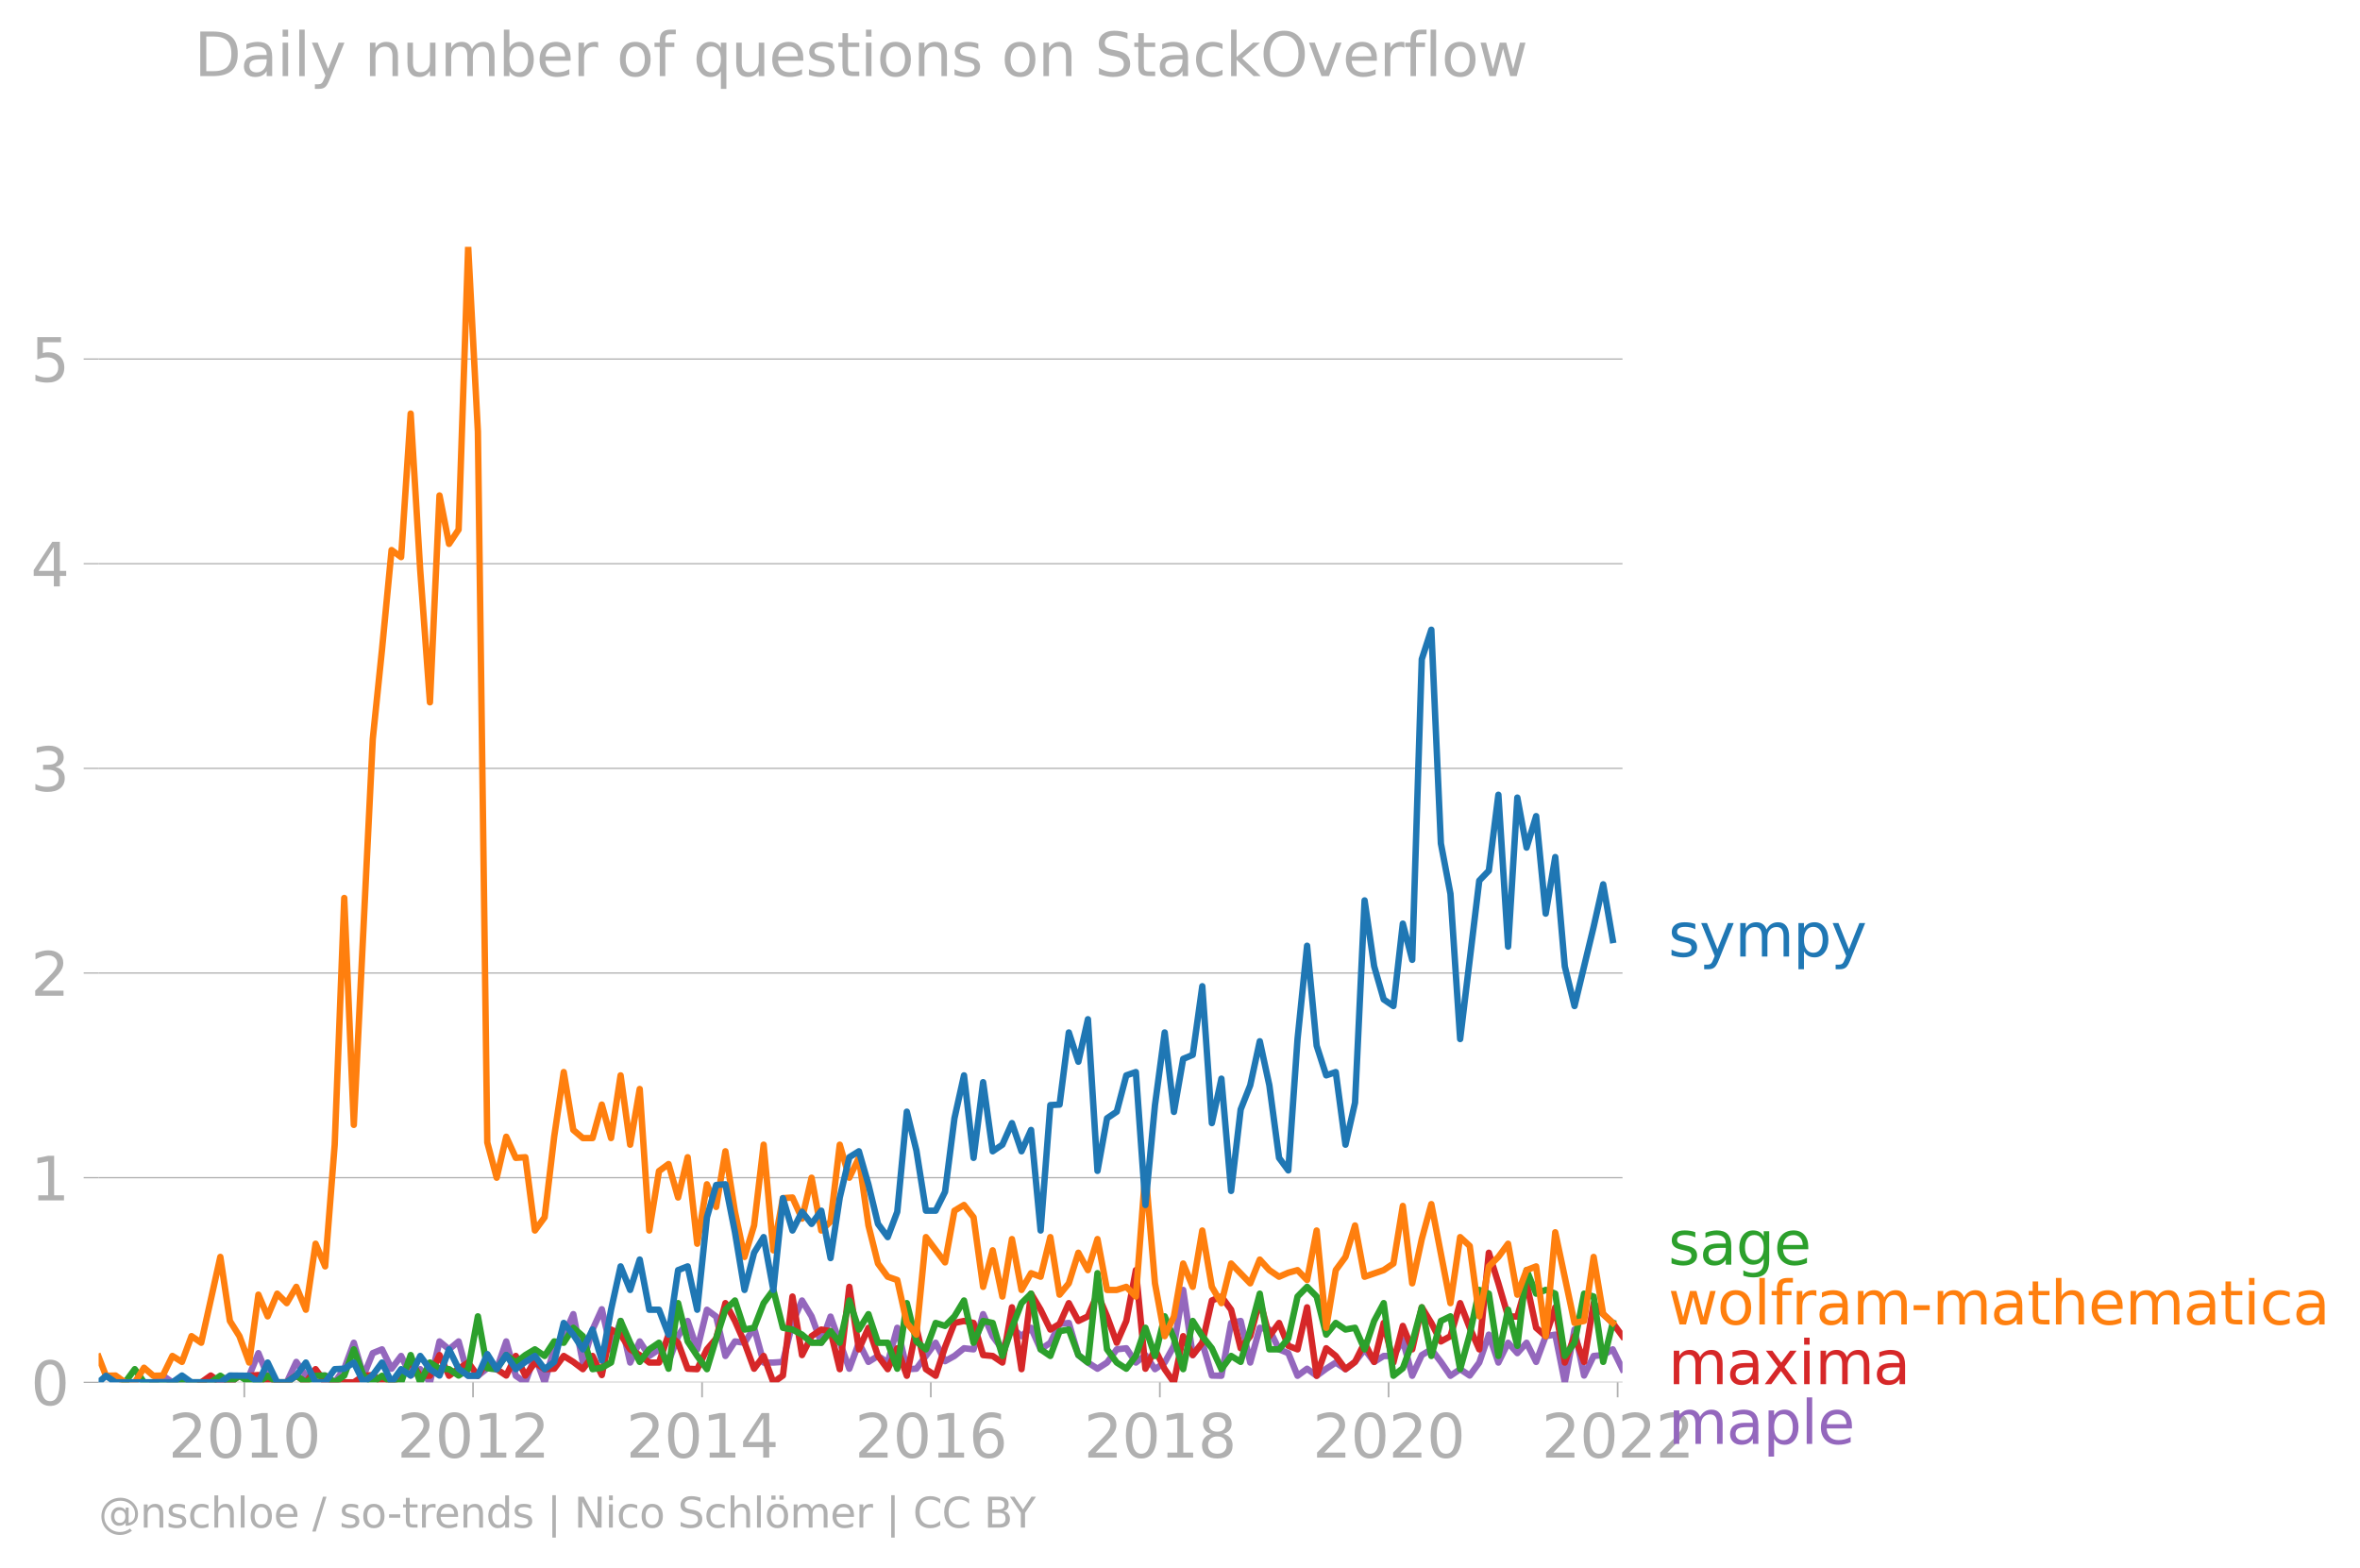 <svg xmlns:xlink="http://www.w3.org/1999/xlink" width="737.413" height="489.969" viewBox="0 0 553.06 367.477" xmlns="http://www.w3.org/2000/svg"><defs><style>*{stroke-linejoin:round;stroke-linecap:butt}</style></defs><g id="figure_1"><path d="M0 367.477h553.06V0H0v367.477z" style="fill:none" id="patch_1"/><g id="axes_1"><path d="M23.108 323.95h357.12V57.838H23.108V323.95z" style="fill:none" id="patch_2"/><g id="matplotlib.axis_1"><g id="xtick_1"><g id="line2d_1"><defs><path id="m4dec894dc9" d="M0 0v3.5" style="stroke:#b0b0b0;stroke-width:.4"/></defs><use xlink:href="#m4dec894dc9" x="57.252" y="323.95" style="fill:#b0b0b0;stroke:#b0b0b0;stroke-width:.4"/></g><g style="fill:#b0b0b0" transform="matrix(.14 0 0 -.14 39.437 341.588)" id="text_1"><defs><path id="DejaVuSans-32" d="M1228 531h2203V0H469v531q359 372 979 998 621 627 780 809 303 340 423 576 121 236 121 464 0 372-261 606-261 235-680 235-297 0-627-103-329-103-704-313v638q381 153 712 231 332 78 607 78 725 0 1156-363 431-362 431-968 0-288-108-546-107-257-392-607-78-91-497-524-418-433-1181-1211z" transform="scale(.016)"/><path id="DejaVuSans-30" d="M2034 4250q-487 0-733-480-245-479-245-1442 0-959 245-1439 246-480 733-480 491 0 736 480 246 480 246 1439 0 963-246 1442-245 480-736 480zm0 500q785 0 1199-621 414-620 414-1801 0-1178-414-1799Q2819-91 2034-91q-784 0-1198 620-414 621-414 1799 0 1181 414 1801 414 621 1198 621z" transform="scale(.016)"/><path id="DejaVuSans-31" d="M794 531h1031v3560L703 3866v575l1116 225h631V531h1031V0H794v531z" transform="scale(.016)"/></defs><use xlink:href="#DejaVuSans-32"/><use xlink:href="#DejaVuSans-30" x="63.623"/><use xlink:href="#DejaVuSans-31" x="127.246"/><use xlink:href="#DejaVuSans-30" x="190.869"/></g></g><g id="xtick_2"><use xlink:href="#m4dec894dc9" x="110.855" y="323.95" style="fill:#b0b0b0;stroke:#b0b0b0;stroke-width:.4" id="line2d_2"/><g style="fill:#b0b0b0" transform="matrix(.14 0 0 -.14 93.04 341.588)" id="text_2"><use xlink:href="#DejaVuSans-32"/><use xlink:href="#DejaVuSans-30" x="63.623"/><use xlink:href="#DejaVuSans-31" x="127.246"/><use xlink:href="#DejaVuSans-32" x="190.869"/></g></g><g id="xtick_3"><use xlink:href="#m4dec894dc9" x="164.531" y="323.95" style="fill:#b0b0b0;stroke:#b0b0b0;stroke-width:.4" id="line2d_3"/><g style="fill:#b0b0b0" transform="matrix(.14 0 0 -.14 146.716 341.588)" id="text_3"><defs><path id="DejaVuSans-34" d="M2419 4116 825 1625h1594v2491zm-166 550h794V1625h666v-525h-666V0h-628v1100H313v609l1940 2957z" transform="scale(.016)"/></defs><use xlink:href="#DejaVuSans-32"/><use xlink:href="#DejaVuSans-30" x="63.623"/><use xlink:href="#DejaVuSans-31" x="127.246"/><use xlink:href="#DejaVuSans-34" x="190.869"/></g></g><g id="xtick_4"><use xlink:href="#m4dec894dc9" x="218.134" y="323.95" style="fill:#b0b0b0;stroke:#b0b0b0;stroke-width:.4" id="line2d_4"/><g style="fill:#b0b0b0" transform="matrix(.14 0 0 -.14 200.319 341.588)" id="text_4"><defs><path id="DejaVuSans-36" d="M2113 2584q-425 0-674-291-248-290-248-796 0-503 248-796 249-292 674-292t673 292q248 293 248 796 0 506-248 796-248 291-673 291zm1253 1979v-575q-238 112-480 171-242 60-480 60-625 0-955-422-329-422-376-1275 184 272 462 417 279 145 613 145 703 0 1111-427 408-426 408-1160 0-719-425-1154Q2819-91 2113-91q-810 0-1238 620-428 621-428 1799 0 1106 525 1764t1409 658q238 0 480-47t505-140z" transform="scale(.016)"/></defs><use xlink:href="#DejaVuSans-32"/><use xlink:href="#DejaVuSans-30" x="63.623"/><use xlink:href="#DejaVuSans-31" x="127.246"/><use xlink:href="#DejaVuSans-36" x="190.869"/></g></g><g id="xtick_5"><use xlink:href="#m4dec894dc9" x="271.81" y="323.95" style="fill:#b0b0b0;stroke:#b0b0b0;stroke-width:.4" id="line2d_5"/><g style="fill:#b0b0b0" transform="matrix(.14 0 0 -.14 253.995 341.588)" id="text_5"><defs><path id="DejaVuSans-38" d="M2034 2216q-450 0-708-241-257-241-257-662 0-422 257-663 258-241 708-241t709 242q260 243 260 662 0 421-258 662-257 241-711 241zm-631 268q-406 100-633 378-226 279-226 679 0 559 398 884 399 325 1092 325 697 0 1094-325t397-884q0-400-227-679-226-278-629-378 456-106 710-416 255-309 255-755 0-679-414-1042Q2806-91 2034-91q-771 0-1186 362-414 363-414 1042 0 446 256 755 257 310 713 416zm-231 997q0-362 226-565 227-203 636-203 407 0 636 203 230 203 230 565 0 363-230 566-229 203-636 203-409 0-636-203-226-203-226-566z" transform="scale(.016)"/></defs><use xlink:href="#DejaVuSans-32"/><use xlink:href="#DejaVuSans-30" x="63.623"/><use xlink:href="#DejaVuSans-31" x="127.246"/><use xlink:href="#DejaVuSans-38" x="190.869"/></g></g><g id="xtick_6"><use xlink:href="#m4dec894dc9" x="325.413" y="323.95" style="fill:#b0b0b0;stroke:#b0b0b0;stroke-width:.4" id="line2d_6"/><g style="fill:#b0b0b0" transform="matrix(.14 0 0 -.14 307.598 341.588)" id="text_6"><use xlink:href="#DejaVuSans-32"/><use xlink:href="#DejaVuSans-30" x="63.623"/><use xlink:href="#DejaVuSans-32" x="127.246"/><use xlink:href="#DejaVuSans-30" x="190.869"/></g></g><g id="xtick_7"><use xlink:href="#m4dec894dc9" x="379.089" y="323.95" style="fill:#b0b0b0;stroke:#b0b0b0;stroke-width:.4" id="line2d_7"/><g style="fill:#b0b0b0" transform="matrix(.14 0 0 -.14 361.274 341.588)" id="text_7"><use xlink:href="#DejaVuSans-32"/><use xlink:href="#DejaVuSans-30" x="63.623"/><use xlink:href="#DejaVuSans-32" x="127.246"/><use xlink:href="#DejaVuSans-32" x="190.869"/></g></g></g><g id="matplotlib.axis_2"><g id="ytick_1"><path d="M23.108 323.95h357.12" clip-path="url(#pdee9b70f5d)" style="fill:none;stroke:#b0b0b0;stroke-width:.3;stroke-linecap:square" id="line2d_8"/><g id="line2d_9"><defs><path id="m3db0f35b56" d="M0 0h-3.5" style="stroke:#b0b0b0;stroke-width:.3"/></defs><use xlink:href="#m3db0f35b56" x="23.108" y="323.95" style="fill:#b0b0b0;stroke:#b0b0b0;stroke-width:.3"/></g><use xlink:href="#DejaVuSans-30" style="fill:#b0b0b0" transform="matrix(.14 0 0 -.14 7.2 329.269)" id="text_8"/></g><g id="ytick_2"><path d="M23.108 275.988h357.12" clip-path="url(#pdee9b70f5d)" style="fill:none;stroke:#b0b0b0;stroke-width:.3;stroke-linecap:square" id="line2d_10"/><use xlink:href="#m3db0f35b56" x="23.108" y="275.988" style="fill:#b0b0b0;stroke:#b0b0b0;stroke-width:.3" id="line2d_11"/><use xlink:href="#DejaVuSans-31" style="fill:#b0b0b0" transform="matrix(.14 0 0 -.14 7.2 281.307)" id="text_9"/></g><g id="ytick_3"><path d="M23.108 228.026h357.12" clip-path="url(#pdee9b70f5d)" style="fill:none;stroke:#b0b0b0;stroke-width:.3;stroke-linecap:square" id="line2d_12"/><use xlink:href="#m3db0f35b56" x="23.108" y="228.026" style="fill:#b0b0b0;stroke:#b0b0b0;stroke-width:.3" id="line2d_13"/><use xlink:href="#DejaVuSans-32" style="fill:#b0b0b0" transform="matrix(.14 0 0 -.14 7.2 233.345)" id="text_10"/></g><g id="ytick_4"><path d="M23.108 180.064h357.12" clip-path="url(#pdee9b70f5d)" style="fill:none;stroke:#b0b0b0;stroke-width:.3;stroke-linecap:square" id="line2d_14"/><use xlink:href="#m3db0f35b56" x="23.108" y="180.064" style="fill:#b0b0b0;stroke:#b0b0b0;stroke-width:.3" id="line2d_15"/><g style="fill:#b0b0b0" transform="matrix(.14 0 0 -.14 7.2 185.383)" id="text_11"><defs><path id="DejaVuSans-33" d="M2597 2516q453-97 707-404 255-306 255-756 0-690-475-1069Q2609-91 1734-91q-293 0-604 58T488 141v609q262-153 574-231 313-78 654-78 593 0 904 234t311 681q0 413-289 645-289 233-804 233h-544v519h569q465 0 712 186t247 536q0 359-255 551-254 193-729 193-260 0-557-57-297-56-653-174v562q360 100 674 150t592 50q719 0 1137-327 419-326 419-882 0-388-222-655t-631-370z" transform="scale(.016)"/></defs><use xlink:href="#DejaVuSans-33"/></g></g><g id="ytick_5"><path d="M23.108 132.102h357.12" clip-path="url(#pdee9b70f5d)" style="fill:none;stroke:#b0b0b0;stroke-width:.3;stroke-linecap:square" id="line2d_16"/><use xlink:href="#m3db0f35b56" x="23.108" y="132.102" style="fill:#b0b0b0;stroke:#b0b0b0;stroke-width:.3" id="line2d_17"/><use xlink:href="#DejaVuSans-34" style="fill:#b0b0b0" transform="matrix(.14 0 0 -.14 7.2 137.42)" id="text_12"/></g><g id="ytick_6"><path d="M23.108 84.14h357.12" clip-path="url(#pdee9b70f5d)" style="fill:none;stroke:#b0b0b0;stroke-width:.3;stroke-linecap:square" id="line2d_18"/><use xlink:href="#m3db0f35b56" x="23.108" y="84.14" style="fill:#b0b0b0;stroke:#b0b0b0;stroke-width:.3" id="line2d_19"/><g style="fill:#b0b0b0" transform="matrix(.14 0 0 -.14 7.2 89.458)" id="text_13"><defs><path id="DejaVuSans-35" d="M691 4666h2478v-532H1269V2991q137 47 274 70 138 23 276 23 781 0 1237-428 457-428 457-1159 0-753-469-1171Q2575-91 1722-91q-294 0-599 50Q819 9 494 109v635q281-153 581-228t634-75q541 0 856 284 316 284 316 772 0 487-316 771-315 285-856 285-253 0-505-56-251-56-513-175v2344z" transform="scale(.016)"/></defs><use xlink:href="#DejaVuSans-35"/></g></g></g><path d="m35.92 323.95 2.24-1.599 2.24 1.599h13.474l2.24-1.547h2.276l2.166-5.305 2.166 5.305 2.24 1.547h2.24l2.239-4.796 2.24 3.249 4.515-.052 2.24 1.599 2.24-3.198 2.24-6.085 2.275 7.736 2.167-5.305 2.166-.884 2.24 4.538 2.239-2.99 2.24 4.59 2.239-1.497 2.276 3.095 2.24-9.593 2.24 1.857 2.239-1.857 2.24 8.046h2.276l2.203-1.76 2.203.212 2.24-6.498 2.239 8.046 2.24 1.547 2.239-6.189 2.276 6.189 2.24-7.994 2.24-2.836 2.239-5.158 2.24 11.346 2.276-7.735 2.166-4.752 2.166 9.393 2.24-6.653 2.24 9.747 2.239-4.95 2.24 3.403 2.276-1.547 2.24 2.94 2.239-6.034 2.24-3.559 2.239 6.653 2.276-9.283 2.166 1.602 2.166 9.228 2.24-3.404 2.24.31 2.24-3.507 2.239 8.148h2.276l2.24-.154 2.24-9.129 2.239-5.26 2.24 3.713 2.276 6.189 2.166-6.134 4.405 12.22 2.24-6.086 2.24 4.487 2.24-1.393 2.275 1.547 2.24-8.148 2.24 9.695 2.24-.103 4.515-6.085 2.203 4.321 2.203-1.227 2.24-1.805 2.239.258 2.24-8.252 2.239 5.158 2.276 3.094 2.24-5.054 2.24 1.96 2.239-1.96 2.24 5.054 2.276-1.547 2.166-4.42 2.166-.222 2.24 7.53 2.24 1.753 2.239 1.444 2.24-1.444 2.276-3.094 2.24-.258 2.239 3.352 2.24-1.753 2.239 3.3 2.276-1.547 2.166-3.923 2.167-13.095 2.24 15.265 2.239-2.888 2.24 7.684 2.239.052 2.276-12.378 2.24-.464 2.24 9.747 2.239-8.148 2.24.413 2.276 4.641 2.166.884 2.166 5.305 2.24-1.65 2.24 1.65 2.239-1.65 2.24-1.445 2.276 1.547 2.24-1.701 2.239-2.94 2.24 2.94 2.239-1.393h2.276l2.203-3.734 2.203 8.376 2.24-4.848 2.24-1.341 2.239 2.94 2.24 3.249 2.275-1.548 2.24 1.496 2.24-3.043 2.24-6.55 2.239 6.55 2.276-4.641 2.166 2.431 2.166-2.431 2.24 4.487 2.24-6.034 2.24-.361 2.239 11.19 2.276-12.376 2.24 10.778 2.24-4.59 2.239-.206 2.24-1.341 2.276 4.641h0" clip-path="url(#pdee9b70f5d)" style="fill:none;stroke:#9467bd;stroke-width:1.5;stroke-linecap:square" id="line2d_20"/><path d="m47.155 323.95 2.24-1.599 2.24 1.599h2.24l2.239-1.547h2.276l2.166-.166 2.166 1.713h4.48l2.239-1.599 2.24 1.599 2.276-3.095 2.24 3.095h6.718l2.276-1.547 2.167-.166 2.166 1.713h2.24l2.239-1.547 2.24-3.25 2.239 3.25h2.276l2.24-4.848 2.24 4.848 2.239-1.65 2.24-1.445 2.276 3.095 2.203-3.415 2.203 1.867 2.24 1.496 2.239-4.59 2.24 4.59 2.239-3.043 2.276 1.547 2.24-.103 2.24-2.99 2.239 1.392 2.24 1.701 2.276-3.094 2.166 4.476 2.166-10.664 2.24 1.186 2.24 3.455 2.239 1.34 2.24 1.754h2.276l2.24-6.55 2.239 1.909 2.24 6.085 2.239.103 2.276-4.641 2.166-2.542 2.166-8.288 2.24 4.177 2.24 5.106 2.24 6.085 2.239-2.99 2.276 6.188 2.24-1.599 2.24-18.514 2.239 13.718 2.24-4.435 2.276-1.547 2.166.386 2.166 8.896 2.24-19.287 2.239 14.646 2.24-5.054 2.24 6.601 2.275 3.094 2.24-4.899 2.24 6.447 2.24-11.243 2.239 9.695 2.276 1.548 2.203-6.723 2.203-5.655 2.24-.464 2.239.464 2.24 7.53 2.239.206 2.276 1.547 2.24-12.944 2.24 14.491 2.239-17.689 2.24 3.765 2.276 4.642 2.166-1.327 2.166-4.862 2.24 4.177 2.24-1.083 2.239-5.312 2.24 5.312 2.276 6.189 2.24-5.106 2.239-11.913 2.24 23.104 2.239-4.538 2.276 4.641 2.166 3.095 2.167-10.83 2.24 4.435 2.239-2.888 2.24-9.902 2.239-.928 2.276 3.094 2.24 9.025 2.24-2.836 2.239-8.355 2.24 8.355 2.276-3.095 2.166 5.36 2.166.829 2.24-9.85 2.24 16.039 2.239-6.447 2.24 1.805 2.276 3.094 2.24-1.701 2.239-4.487 2.24 4.487 2.239-9.129 2.276 9.283 2.203-8.59 2.203 5.496 2.24-9.85 2.24 3.661 2.239 4.332 2.24-1.237 2.275-7.736 2.24 5.776 2.24 5.054 2.24-22.64 2.239 7.168 2.276 7.736 2.166.055 2.166-7.79 2.24 10.417 2.24 1.96 2.24-6.756 2.239 12.944 2.276-6.188 2.24 6.034 2.24-13.77 2.239 2.578 2.24 2.063 2.276 3.095h0" clip-path="url(#pdee9b70f5d)" style="fill:none;stroke:#d62728;stroke-width:1.5;stroke-linecap:square" id="line2d_21"/><path d="m29.312 323.95 2.277-3.095 2.166 3.095h15.64l2.24-1.547 2.24 1.547 2.239-1.547 2.276 1.547h2.166l2.166-1.547 2.24 1.547h2.24l2.239-1.599 2.24 1.599 2.276-1.547 2.24-.052 2.239 1.599 2.24-1.599 2.24-6.137 2.275 6.189 2.167 1.547 2.166-1.547 2.24 1.547h2.239l2.24-6.395 2.239 6.395 2.276-4.642 2.24 1.444 2.24.103 2.239 1.496 2.24-1.496 2.276-12.377 2.203 12.164 2.203.213 2.24-3.3 2.239 1.753 2.24-1.753 2.239-1.341 2.276 1.547 2.24-3.404 2.24.31 2.239-3.507 2.24 1.96 2.276 7.735 2.166-.331 2.166-1.216 2.24-9.747 2.24 5.106 2.239 4.487 2.24-2.94 2.276-1.547 2.24 6.085 2.239-15.368 2.24 8.973 2.239 3.404 2.276 3.094 2.166-7.183 2.166-6.741 2.24-2.166 2.24 6.808 2.24-.413 2.239-5.776 2.276-3.094 2.24 8.87 2.24.413 2.239 1.186 2.24 1.908h2.276l2.166-2.708 2.166 2.708 2.24-9.902 2.239 6.808 2.24-3.61 2.24 6.704h2.275l2.24 6.085 2.24-15.368 2.24 8.973 2.239 1.857 2.276-6.189 2.203.694 2.203-2.24 2.24-3.714 2.239 9.902 2.24-5.106 2.239.464 2.276 7.736 2.24-6.601 2.24-5.776 2.239-2.218 2.24 13.048 2.276 1.547 2.166-5.802 2.166-.386 2.24 5.982 2.24 1.753 2.239-20.938 2.24 17.844 2.276 3.094 2.24 1.444 2.239-2.99 2.24-6.602 2.239 6.601 2.276-9.283 2.166 5.194 2.167 7.183 2.24-11.294 2.239 3.559 2.24 2.836 2.239 4.9 2.276-3.095 2.24 1.393 2.24-7.581 2.239-8.407 2.24 13.048h2.276l2.166-2.542 2.166-9.835 2.24-2.27 2.24 2.27 2.239 8.922 2.24-2.734 2.276 1.548 2.24-.413 2.239 5.054 2.24-6.653 2.239-4.177 2.276 17.019 2.203-1.76 2.203-5.976 2.24-8.303 2.24 11.397 2.239-8.2 2.24-1.083 2.275 12.377 2.24-8.096 2.24-10.47 2.24.877 2.239 14.595 2.276-10.83 2.166 8.454 2.166-17.737 2.24 5.518 2.24-.876 2.24.876 2.239 14.595 2.276-3.094 2.24-11.5 2.24.67 2.239 15.317 2.24-9.129h0" clip-path="url(#pdee9b70f5d)" style="fill:none;stroke:#2ca02c;stroke-width:1.5;stroke-linecap:square" id="line2d_22"/><g style="fill:#1f77b4" transform="matrix(.14 0 0 -.14 390.941 224.153)" id="text_14"><defs><path id="DejaVuSans-73" d="M2834 3397v-544q-243 125-506 187-262 63-544 63-428 0-642-131t-214-394q0-200 153-314t616-217l197-44q612-131 870-370t258-667q0-488-386-773Q2250-91 1575-91q-281 0-586 55T347 128v594q319-166 628-249 309-82 613-82 406 0 624 139 219 139 219 392 0 234-158 359-157 125-692 241l-200 47q-534 112-772 345-237 233-237 639 0 494 350 762 350 269 994 269 318 0 599-47 282-46 519-140z" transform="scale(.016)"/><path id="DejaVuSans-79" d="M2059-325q-243-625-475-815-231-191-618-191H506v481h338q237 0 368 113 132 112 291 531l103 262L191 3500h609L1894 763l1094 2737h609L2059-325z" transform="scale(.016)"/><path id="DejaVuSans-6d" d="M3328 2828q216 388 516 572t706 184q547 0 844-383 297-382 297-1088V0h-578v2094q0 503-179 746-178 244-543 244-447 0-707-297-259-296-259-809V0h-578v2094q0 506-178 748t-550 242q-441 0-701-298-259-298-259-808V0H581v3500h578v-544q197 322 472 475t653 153q382 0 649-194 267-193 395-562z" transform="scale(.016)"/><path id="DejaVuSans-70" d="M1159 525v-1856H581v4831h578v-531q182 312 458 463 277 152 661 152 638 0 1036-506 399-506 399-1331T3314 415Q2916-91 2278-91q-384 0-661 152-276 152-458 464zm1957 1222q0 634-261 995t-717 361q-457 0-718-361t-261-995q0-634 261-995t718-361q456 0 717 361t261 995z" transform="scale(.016)"/></defs><use xlink:href="#DejaVuSans-73"/><use xlink:href="#DejaVuSans-79" x="52.1"/><use xlink:href="#DejaVuSans-6d" x="111.279"/><use xlink:href="#DejaVuSans-70" x="208.691"/><use xlink:href="#DejaVuSans-79" x="272.168"/></g><g style="fill:#ff7f0e" transform="matrix(.14 0 0 -.14 390.941 310.37)" id="text_15"><defs><path id="DejaVuSans-77" d="M269 3500h575l719-2731 715 2731h678l719-2731 716 2731h575L4050 0h-678l-753 2869L1863 0h-679L269 3500z" transform="scale(.016)"/><path id="DejaVuSans-6f" d="M1959 3097q-462 0-731-361t-269-989q0-628 267-989 268-361 733-361 460 0 728 362 269 363 269 988 0 622-269 986-268 364-728 364zm0 487q750 0 1178-488 429-487 429-1349 0-859-429-1349Q2709-91 1959-91q-753 0-1180 489-426 490-426 1349 0 862 426 1349 427 488 1180 488z" transform="scale(.016)"/><path id="DejaVuSans-6c" d="M603 4863h575V0H603v4863z" transform="scale(.016)"/><path id="DejaVuSans-66" d="M2375 4863v-479h-550q-309 0-430-125-120-125-120-450v-309h947v-447h-947V0H697v3053H147v447h550v244q0 584 272 851 272 268 862 268h544z" transform="scale(.016)"/><path id="DejaVuSans-72" d="M2631 2963q-97 56-211 82-114 27-251 27-488 0-749-317t-261-911V0H581v3500h578v-544q182 319 472 473 291 155 707 155 59 0 131-8 72-7 159-23l3-590z" transform="scale(.016)"/><path id="DejaVuSans-61" d="M2194 1759q-697 0-966-159t-269-544q0-306 202-486 202-179 548-179 479 0 768 339t289 901v128h-572zm1147 238V0h-575v531q-197-318-491-470T1556-91q-537 0-855 302-317 302-317 808 0 590 395 890 396 300 1180 300h807v57q0 397-261 614t-733 217q-300 0-585-72-284-72-546-216v532q315 122 612 182 297 61 578 61 760 0 1135-394 375-393 375-1193z" transform="scale(.016)"/><path id="DejaVuSans-2d" d="M313 2009h1684v-512H313v512z" transform="scale(.016)"/><path id="DejaVuSans-74" d="M1172 4494v-994h1184v-447H1172V1153q0-428 117-550t477-122h590V0h-590q-666 0-919 248-253 249-253 905v1900H172v447h422v994h578z" transform="scale(.016)"/><path id="DejaVuSans-68" d="M3513 2113V0h-575v2094q0 497-194 743-194 247-581 247-466 0-735-297-269-296-269-809V0H581v4863h578V2956q207 316 486 472 280 156 646 156 603 0 912-373 310-373 310-1098z" transform="scale(.016)"/><path id="DejaVuSans-65" d="M3597 1894v-281H953q38-594 358-905t892-311q331 0 642 81t618 244V178Q3153 47 2828-22t-659-69q-838 0-1327 487-489 488-489 1320 0 859 464 1363 464 505 1252 505 706 0 1117-455 411-454 411-1235zm-575 169q-6 471-264 752-258 282-683 282-481 0-770-272t-333-766l2050 4z" transform="scale(.016)"/><path id="DejaVuSans-69" d="M603 3500h575V0H603v3500zm0 1363h575v-729H603v729z" transform="scale(.016)"/><path id="DejaVuSans-63" d="M3122 3366v-538q-244 135-489 202t-495 67q-560 0-870-355-309-354-309-995t309-996q310-354 870-354 250 0 495 67t489 202V134Q2881 22 2623-34q-257-57-548-57-791 0-1257 497-465 497-465 1341 0 856 470 1346 471 491 1290 491 265 0 518-55 253-54 491-163z" transform="scale(.016)"/></defs><use xlink:href="#DejaVuSans-77"/><use xlink:href="#DejaVuSans-6f" x="81.787"/><use xlink:href="#DejaVuSans-6c" x="142.969"/><use xlink:href="#DejaVuSans-66" x="170.752"/><use xlink:href="#DejaVuSans-72" x="205.957"/><use xlink:href="#DejaVuSans-61" x="247.07"/><use xlink:href="#DejaVuSans-6d" x="308.35"/><use xlink:href="#DejaVuSans-2d" x="405.762"/><use xlink:href="#DejaVuSans-6d" x="441.846"/><use xlink:href="#DejaVuSans-61" x="539.258"/><use xlink:href="#DejaVuSans-74" x="600.537"/><use xlink:href="#DejaVuSans-68" x="639.746"/><use xlink:href="#DejaVuSans-65" x="703.125"/><use xlink:href="#DejaVuSans-6d" x="764.648"/><use xlink:href="#DejaVuSans-61" x="862.061"/><use xlink:href="#DejaVuSans-74" x="923.34"/><use xlink:href="#DejaVuSans-69" x="962.549"/><use xlink:href="#DejaVuSans-63" x="990.332"/><use xlink:href="#DejaVuSans-61" x="1045.313"/></g><g style="fill:#2ca02c" transform="matrix(.14 0 0 -.14 390.941 296.37)" id="text_16"><defs><path id="DejaVuSans-67" d="M2906 1791q0 625-258 968-257 344-723 344-462 0-720-344-258-343-258-968 0-622 258-966t720-344q466 0 723 344 258 344 258 966zm575-1357q0-893-397-1329-396-436-1215-436-303 0-572 45t-522 139v559q253-137 500-202 247-66 503-66 566 0 847 295t281 892v285q-178-310-456-463T1784 0Q1141 0 747 490 353 981 353 1791q0 812 394 1302 394 491 1037 491 388 0 666-153t456-462v531h575V434z" transform="scale(.016)"/></defs><use xlink:href="#DejaVuSans-73"/><use xlink:href="#DejaVuSans-61" x="52.1"/><use xlink:href="#DejaVuSans-67" x="113.379"/><use xlink:href="#DejaVuSans-65" x="176.855"/></g><g style="fill:#d62728" transform="matrix(.14 0 0 -.14 390.941 324.37)" id="text_17"><defs><path id="DejaVuSans-78" d="M3513 3500 2247 1797 3578 0h-678L1881 1375 863 0H184l1360 1831L300 3500h678l928-1247 928 1247h679z" transform="scale(.016)"/></defs><use xlink:href="#DejaVuSans-6d"/><use xlink:href="#DejaVuSans-61" x="97.412"/><use xlink:href="#DejaVuSans-78" x="158.691"/><use xlink:href="#DejaVuSans-69" x="217.871"/><use xlink:href="#DejaVuSans-6d" x="245.654"/><use xlink:href="#DejaVuSans-61" x="343.066"/></g><g style="fill:#9467bd" transform="matrix(.14 0 0 -.14 390.941 338.37)" id="text_18"><use xlink:href="#DejaVuSans-6d"/><use xlink:href="#DejaVuSans-61" x="97.412"/><use xlink:href="#DejaVuSans-70" x="158.691"/><use xlink:href="#DejaVuSans-6c" x="222.168"/><use xlink:href="#DejaVuSans-65" x="249.951"/></g><g style="fill:#b0b0b0" transform="matrix(.097 0 0 -.097 23.108 357.986)" id="text_19"><defs><path id="DejaVuSans-40" d="M2381 1678q0-447 222-702 222-254 610-254 384 0 604 256 221 256 221 700 0 438-225 695-225 258-607 258-378 0-602-256-223-256-223-697zm1703-934q-187-241-429-355t-564-114q-538 0-874 389t-336 1014q0 625 337 1015 338 391 873 391 322 0 565-117 244-117 428-354v409h447V722q457 69 714 417 258 349 258 902 0 334-99 628-98 294-298 544-325 409-792 626t-1017 217q-384 0-738-102-353-101-653-301-490-319-767-836-276-517-276-1120 0-497 179-932 180-434 521-765 328-325 759-495 431-171 922-171 403 0 792 136t714 389l281-347q-390-303-851-464t-936-161q-578 0-1091 205-512 205-912 595Q841 78 631 592q-209 514-209 1105 0 569 212 1084 213 516 607 907 403 396 931 607t1119 211q662 0 1229-272 568-271 952-771 234-307 357-666 124-359 124-744 0-822-497-1297T4084 263v481z" transform="scale(.016)"/><path id="DejaVuSans-6e" d="M3513 2113V0h-575v2094q0 497-194 743-194 247-581 247-466 0-735-297-269-296-269-809V0H581v3500h578v-544q207 316 486 472 280 156 646 156 603 0 912-373 310-373 310-1098z" transform="scale(.016)"/><path id="DejaVuSans-2f" d="M1625 4666h531L531-594H0l1625 5260z" transform="scale(.016)"/><path id="DejaVuSans-64" d="M2906 2969v1894h575V0h-575v525q-181-312-458-464-276-152-664-152-634 0-1033 506-398 507-398 1332t398 1331q399 506 1033 506 388 0 664-152 277-151 458-463zM947 1747q0-634 261-995t717-361q456 0 718 361 263 361 263 995t-263 995q-262 361-718 361t-717-361q-261-361-261-995z" transform="scale(.016)"/><path id="DejaVuSans-7c" d="M1344 4891v-6400H813v6400h531z" transform="scale(.016)"/><path id="DejaVuSans-4e" d="M628 4666h850L3547 763v3903h612V0h-850L1241 3903V0H628v4666z" transform="scale(.016)"/><path id="DejaVuSans-53" d="M3425 4513v-616q-359 172-678 256-319 85-616 85-515 0-795-200t-280-569q0-310 186-468 186-157 705-254l381-78q706-135 1042-474t336-907q0-679-455-1029Q2797-91 1919-91q-331 0-705 75-373 75-773 222v650q384-215 753-325 369-109 725-109 540 0 834 212 294 213 294 607 0 343-211 537t-692 291l-385 75q-706 140-1022 440-315 300-315 835 0 619 436 975t1201 356q329 0 669-60 341-59 697-177z" transform="scale(.016)"/><path id="DejaVuSans-f6" d="M1959 3097q-462 0-731-361t-269-989q0-628 267-989 268-361 733-361 460 0 728 362 269 363 269 988 0 622-269 986-268 364-728 364zm0 487q750 0 1178-488 429-487 429-1349 0-859-429-1349Q2709-91 1959-91q-753 0-1180 489-426 490-426 1349 0 862 426 1349 427 488 1180 488zm295 1266h634v-631h-634v631zm-1222 0h634v-631h-634v631z" transform="scale(.016)"/><path id="DejaVuSans-43" d="M4122 4306v-665q-319 297-680 443-361 147-767 147-800 0-1225-489t-425-1414q0-922 425-1411t1225-489q406 0 767 147t680 444V359q-331-225-702-338-370-112-782-112-1060 0-1670 648-609 649-609 1771 0 1125 609 1773 610 649 1670 649 418 0 788-111 371-111 696-333z" transform="scale(.016)"/><path id="DejaVuSans-42" d="M1259 2228V519h1013q509 0 754 211 246 211 246 645 0 438-246 645-245 208-754 208H1259zm0 1919V2741h935q462 0 688 173 227 174 227 530 0 353-227 528-226 175-688 175h-935zm-631 519h1613q722 0 1112-300 391-300 391-853 0-429-200-682t-588-315q466-100 724-418 258-317 258-792 0-625-425-966Q3088 0 2303 0H628v4666z" transform="scale(.016)"/><path id="DejaVuSans-59" d="M-13 4666h679l1293-1919 1285 1919h678L2272 2222V0h-634v2222L-13 4666z" transform="scale(.016)"/></defs><use xlink:href="#DejaVuSans-40"/><use xlink:href="#DejaVuSans-6e" x="100"/><use xlink:href="#DejaVuSans-73" x="163.379"/><use xlink:href="#DejaVuSans-63" x="215.479"/><use xlink:href="#DejaVuSans-68" x="270.459"/><use xlink:href="#DejaVuSans-6c" x="333.838"/><use xlink:href="#DejaVuSans-6f" x="361.621"/><use xlink:href="#DejaVuSans-65" x="422.803"/><use xlink:href="#DejaVuSans-20" x="484.326"/><use xlink:href="#DejaVuSans-2f" x="516.113"/><use xlink:href="#DejaVuSans-20" x="549.805"/><use xlink:href="#DejaVuSans-73" x="581.592"/><use xlink:href="#DejaVuSans-6f" x="633.691"/><use xlink:href="#DejaVuSans-2d" x="696.748"/><use xlink:href="#DejaVuSans-74" x="732.832"/><use xlink:href="#DejaVuSans-72" x="772.041"/><use xlink:href="#DejaVuSans-65" x="810.904"/><use xlink:href="#DejaVuSans-6e" x="872.428"/><use xlink:href="#DejaVuSans-64" x="935.807"/><use xlink:href="#DejaVuSans-73" x="999.283"/><use xlink:href="#DejaVuSans-20" x="1051.383"/><use xlink:href="#DejaVuSans-7c" x="1083.17"/><use xlink:href="#DejaVuSans-20" x="1116.861"/><use xlink:href="#DejaVuSans-4e" x="1148.648"/><use xlink:href="#DejaVuSans-69" x="1223.453"/><use xlink:href="#DejaVuSans-63" x="1251.236"/><use xlink:href="#DejaVuSans-6f" x="1306.217"/><use xlink:href="#DejaVuSans-20" x="1367.398"/><use xlink:href="#DejaVuSans-53" x="1399.186"/><use xlink:href="#DejaVuSans-63" x="1462.662"/><use xlink:href="#DejaVuSans-68" x="1517.643"/><use xlink:href="#DejaVuSans-6c" x="1581.021"/><use xlink:href="#DejaVuSans-f6" x="1608.805"/><use xlink:href="#DejaVuSans-6d" x="1669.986"/><use xlink:href="#DejaVuSans-65" x="1767.398"/><use xlink:href="#DejaVuSans-72" x="1828.922"/><use xlink:href="#DejaVuSans-20" x="1870.035"/><use xlink:href="#DejaVuSans-7c" x="1901.822"/><use xlink:href="#DejaVuSans-20" x="1935.514"/><use xlink:href="#DejaVuSans-43" x="1967.301"/><use xlink:href="#DejaVuSans-43" x="2037.125"/><use xlink:href="#DejaVuSans-20" x="2106.949"/><use xlink:href="#DejaVuSans-42" x="2138.736"/><use xlink:href="#DejaVuSans-59" x="2201.84"/></g><g style="fill:#b0b0b0" transform="matrix(.14 0 0 -.14 45.522 17.838)" id="text_20"><defs><path id="DejaVuSans-44" d="M1259 4147V519h763q966 0 1414 437 448 438 448 1382 0 937-448 1373t-1414 436h-763zm-631 519h1297q1356 0 1990-564 635-564 635-1764 0-1207-638-1773Q3275 0 1925 0H628v4666z" transform="scale(.016)"/><path id="DejaVuSans-75" d="M544 1381v2119h575V1403q0-497 193-746 194-248 582-248 465 0 735 297 271 297 271 810v1984h575V0h-575v538q-209-319-486-474-276-155-642-155-603 0-916 375-312 375-312 1097zm1447 2203z" transform="scale(.016)"/><path id="DejaVuSans-62" d="M3116 1747q0 634-261 995t-717 361q-457 0-718-361t-261-995q0-634 261-995t718-361q456 0 717 361t261 995zM1159 2969q182 312 458 463 277 152 661 152 638 0 1036-506 399-506 399-1331T3314 415Q2916-91 2278-91q-384 0-661 152-276 152-458 464V0H581v4863h578V2969z" transform="scale(.016)"/><path id="DejaVuSans-71" d="M947 1747q0-634 261-995t717-361q456 0 718 361 263 361 263 995t-263 995q-262 361-718 361t-717-361q-261-361-261-995zM2906 525q-181-312-458-464-276-152-664-152-634 0-1033 506-398 507-398 1332t398 1331q399 506 1033 506 388 0 664-152 277-151 458-463v531h575v-4831h-575V525z" transform="scale(.016)"/><path id="DejaVuSans-6b" d="M581 4863h578V1991l1716 1509h734L1753 1863 3688 0h-750L1159 1709V0H581v4863z" transform="scale(.016)"/><path id="DejaVuSans-4f" d="M2522 4238q-688 0-1093-513-404-512-404-1397 0-881 404-1394 405-512 1093-512 687 0 1089 512 402 513 402 1394 0 885-402 1397-402 513-1089 513zm0 512q981 0 1568-658 588-658 588-1764 0-1103-588-1761Q3503-91 2522-91q-984 0-1574 656-589 657-589 1763t589 1764q590 658 1574 658z" transform="scale(.016)"/><path id="DejaVuSans-76" d="M191 3500h609L1894 563l1094 2937h609L2284 0h-781L191 3500z" transform="scale(.016)"/></defs><use xlink:href="#DejaVuSans-44"/><use xlink:href="#DejaVuSans-61" x="77.002"/><use xlink:href="#DejaVuSans-69" x="138.281"/><use xlink:href="#DejaVuSans-6c" x="166.064"/><use xlink:href="#DejaVuSans-79" x="193.848"/><use xlink:href="#DejaVuSans-20" x="253.027"/><use xlink:href="#DejaVuSans-6e" x="284.814"/><use xlink:href="#DejaVuSans-75" x="348.193"/><use xlink:href="#DejaVuSans-6d" x="411.572"/><use xlink:href="#DejaVuSans-62" x="508.984"/><use xlink:href="#DejaVuSans-65" x="572.461"/><use xlink:href="#DejaVuSans-72" x="633.984"/><use xlink:href="#DejaVuSans-20" x="675.098"/><use xlink:href="#DejaVuSans-6f" x="706.885"/><use xlink:href="#DejaVuSans-66" x="768.066"/><use xlink:href="#DejaVuSans-20" x="803.271"/><use xlink:href="#DejaVuSans-71" x="835.059"/><use xlink:href="#DejaVuSans-75" x="898.535"/><use xlink:href="#DejaVuSans-65" x="961.914"/><use xlink:href="#DejaVuSans-73" x="1023.438"/><use xlink:href="#DejaVuSans-74" x="1075.537"/><use xlink:href="#DejaVuSans-69" x="1114.746"/><use xlink:href="#DejaVuSans-6f" x="1142.529"/><use xlink:href="#DejaVuSans-6e" x="1203.711"/><use xlink:href="#DejaVuSans-73" x="1267.09"/><use xlink:href="#DejaVuSans-20" x="1319.189"/><use xlink:href="#DejaVuSans-6f" x="1350.977"/><use xlink:href="#DejaVuSans-6e" x="1412.158"/><use xlink:href="#DejaVuSans-20" x="1475.537"/><use xlink:href="#DejaVuSans-53" x="1507.324"/><use xlink:href="#DejaVuSans-74" x="1570.801"/><use xlink:href="#DejaVuSans-61" x="1610.01"/><use xlink:href="#DejaVuSans-63" x="1671.289"/><use xlink:href="#DejaVuSans-6b" x="1726.27"/><use xlink:href="#DejaVuSans-4f" x="1784.18"/><use xlink:href="#DejaVuSans-76" x="1862.891"/><use xlink:href="#DejaVuSans-65" x="1922.07"/><use xlink:href="#DejaVuSans-72" x="1983.594"/><use xlink:href="#DejaVuSans-66" x="2024.707"/><use xlink:href="#DejaVuSans-6c" x="2059.912"/><use xlink:href="#DejaVuSans-6f" x="2087.695"/><use xlink:href="#DejaVuSans-77" x="2148.877"/></g><path d="m23.108 317.955 1.725 4.448 2.24-.052 2.24 1.599h2.276l2.166-3.426 2.166 1.879 2.24-.052 2.239-4.59 2.24 1.393 2.24-6.034 2.275 1.547 4.48-20.113 2.24 15.007 2.239 3.559 2.276 6.188 2.166-15.913 2.166 5.083 2.24-5.312 2.24 2.218 2.239-3.816 2.24 5.363 2.276-15.472 2.24 5.312 2.239-28.519 2.24-57.812 2.24 53.17 4.442-90.398 2.166-20.997 2.24-23.31 2.239 1.65 2.24-33.626 2.239 36.72 2.276 30.943 2.24-48.478 2.24 11.346 2.239-3.352 2.24-66.27 2.276 43.32 2.203 166.56 2.203 8.27 2.24-9.593 2.239 4.951 2.24-.154 2.239 17.173 2.276-3.094 2.24-18.876 2.24-15.162 2.239 13.564 2.24 1.908h2.276l2.166-7.847 2.166 7.847 2.24-14.698 2.24 16.245 2.239-13.048 2.24 33.161 2.276-13.924 2.24-1.65 2.239 7.838 2.24-9.437 2.239 20.267 2.276-13.924 2.166 5.304 2.166-13.04 2.24 14.182 2.24 10.573 2.24-7.375 2.239-18.927 2.276 24.755 2.24-12.223 2.24-.155 2.239 4.951 2.24-9.592 2.276 12.377 2.166-2.1 2.166-18.013 2.24 7.736 2.239-4.642 2.24 15.833 2.24 8.922 2.275 3.094 2.24.774 2.24 10.056 2.24 2.734 2.239-22.847 4.479 5.922 2.203-12.11 2.24-1.341 2.239 2.888 2.24 16.297 2.239-8.561 2.276 10.83 2.24-13.46 2.24 11.913 2.239-3.92 2.24.825 2.276-9.283 2.166 13.483 2.166-2.653 2.24-7.168 2.24 4.074 2.239-7.272 2.24 11.914h2.276l2.24-.722 2.239 2.269 2.24-29.448 2.239 26.353 2.276 12.378 2.166-4.587 2.167-12.432 2.24 5.467 2.239-13.203 2.24 13.203 2.239 3.816 2.276-9.283 4.48 4.641 2.239-5.57 2.24 2.476 2.276 1.547 2.166-.94 2.166-.607 2.24 2.32 2.24-11.603 2.239 22.795 2.24-13.512 2.276-3.094 2.24-7.375 2.239 12.016 4.479-1.547 2.276-1.547 2.203-13.498 2.203 18.14 2.24-10.367 2.24-8.2 4.478 23.208 2.276-15.472 2.24 2.063 2.24 16.503 2.24-11.707 2.239-2.217 2.276-3.095 2.166 11.936 2.166-5.747 2.24-.877 2.24 16.349 2.24-24.342 4.515 21.247 2.24-.464 2.24-15.007 2.239 13.408 2.24 2.063h0" clip-path="url(#pdee9b70f5d)" style="fill:none;stroke:#ff7f0e;stroke-width:1.5;stroke-linecap:square" id="line2d_23"/><path d="m23.108 323.95 1.725-1.547 2.24 1.547H40.4l2.24-1.599 2.24 1.599h6.755l2.24-1.599 4.515.052 2.166 1.547 2.166-4.642 2.24 4.642h2.24l2.239-1.599 2.24-3.043 2.276 4.642h2.24l2.239-3.095 2.24-.103 2.24-1.444 2.275 4.642 2.167-1.713 2.166-2.929 2.24 4.642 2.239-3.095 2.24 1.496 2.239-4.59 2.276 3.094 2.24 1.496 2.24-6.137 2.239 4.538 2.24 1.65h2.276l2.203-5.068 2.203 3.521 2.24-3.3 2.239 3.3 2.24-1.701 2.239-1.393 2.276 3.094 2.24-1.701 2.24-9.129 2.239 2.734 2.24 3.455 2.276-4.641 2.166 7.238 2.166-11.88 2.24-10.16 2.24 5.519 2.239-7.117 2.24 11.758h2.276l2.24 5.828 2.239-15.111 2.24-.877 2.239 10.16 2.276-21.66 2.166-7.57 2.166-.166 2.24 11.243 2.24 13.512 2.24-8.716 2.239-3.662 2.276 12.378 2.24-21.506 2.24 7.581 2.239-4.384 2.24 2.837 2.276-3.094 2.166 11.106 2.166-14.2 2.24-9.438 2.239-1.393 2.24 7.788 2.24 9.23 2.275 3.095 2.24-5.93 2.24-23.466 2.24 9.077 2.239 14.13h2.276l2.203-4.428 2.203-17.232 2.24-10.056 2.239 19.34 2.24-17.742 2.239 16.194 2.276-1.547 2.24-5.054 2.24 6.601 2.239-5.002 2.24 23.568 2.276-29.396 2.166-.11 2.166-16.909 2.24 6.86 2.24-9.954 2.239 35.533 2.24-12.326 2.276-1.547 2.24-8.51 2.239-.773 2.24 31.15 2.239-23.414 2.276-17.019 2.166 18.621 2.167-12.432 2.24-.928 2.239-16.091 2.24 32.078 2.239-10.418 2.276 26.302 2.24-19.082 2.24-5.673 2.239-10.314 2.24 10.314 2.276 17.02 2.166 2.928 2.166-30.778 2.24-21.866 2.24 23.414 2.239 6.962 2.24-.774 2.276 17.019 2.24-9.85 2.239-47.395 2.24 15.42 2.239 7.787 2.276 1.548 2.203-19.313 2.203 8.482 2.24-70.447 2.24-6.91 2.239 50.076 2.24 11.81 2.275 34.037 4.48-37.132 2.24-2.32 2.239-17.793 2.276 35.585 2.166-34.922 2.166 11.715 2.24-7.375 2.24 22.846 2.24-13.254 2.239 25.632 2.276 9.283 4.48-18.566 2.239-9.954 2.24 13.048h0" clip-path="url(#pdee9b70f5d)" style="fill:none;stroke:#1f77b4;stroke-width:1.5;stroke-linecap:square" id="line2d_24"/></g></g><defs><clipPath id="pdee9b70f5d"><path d="M23.108 57.838h357.12V323.95H23.108z"/></clipPath></defs></svg>
